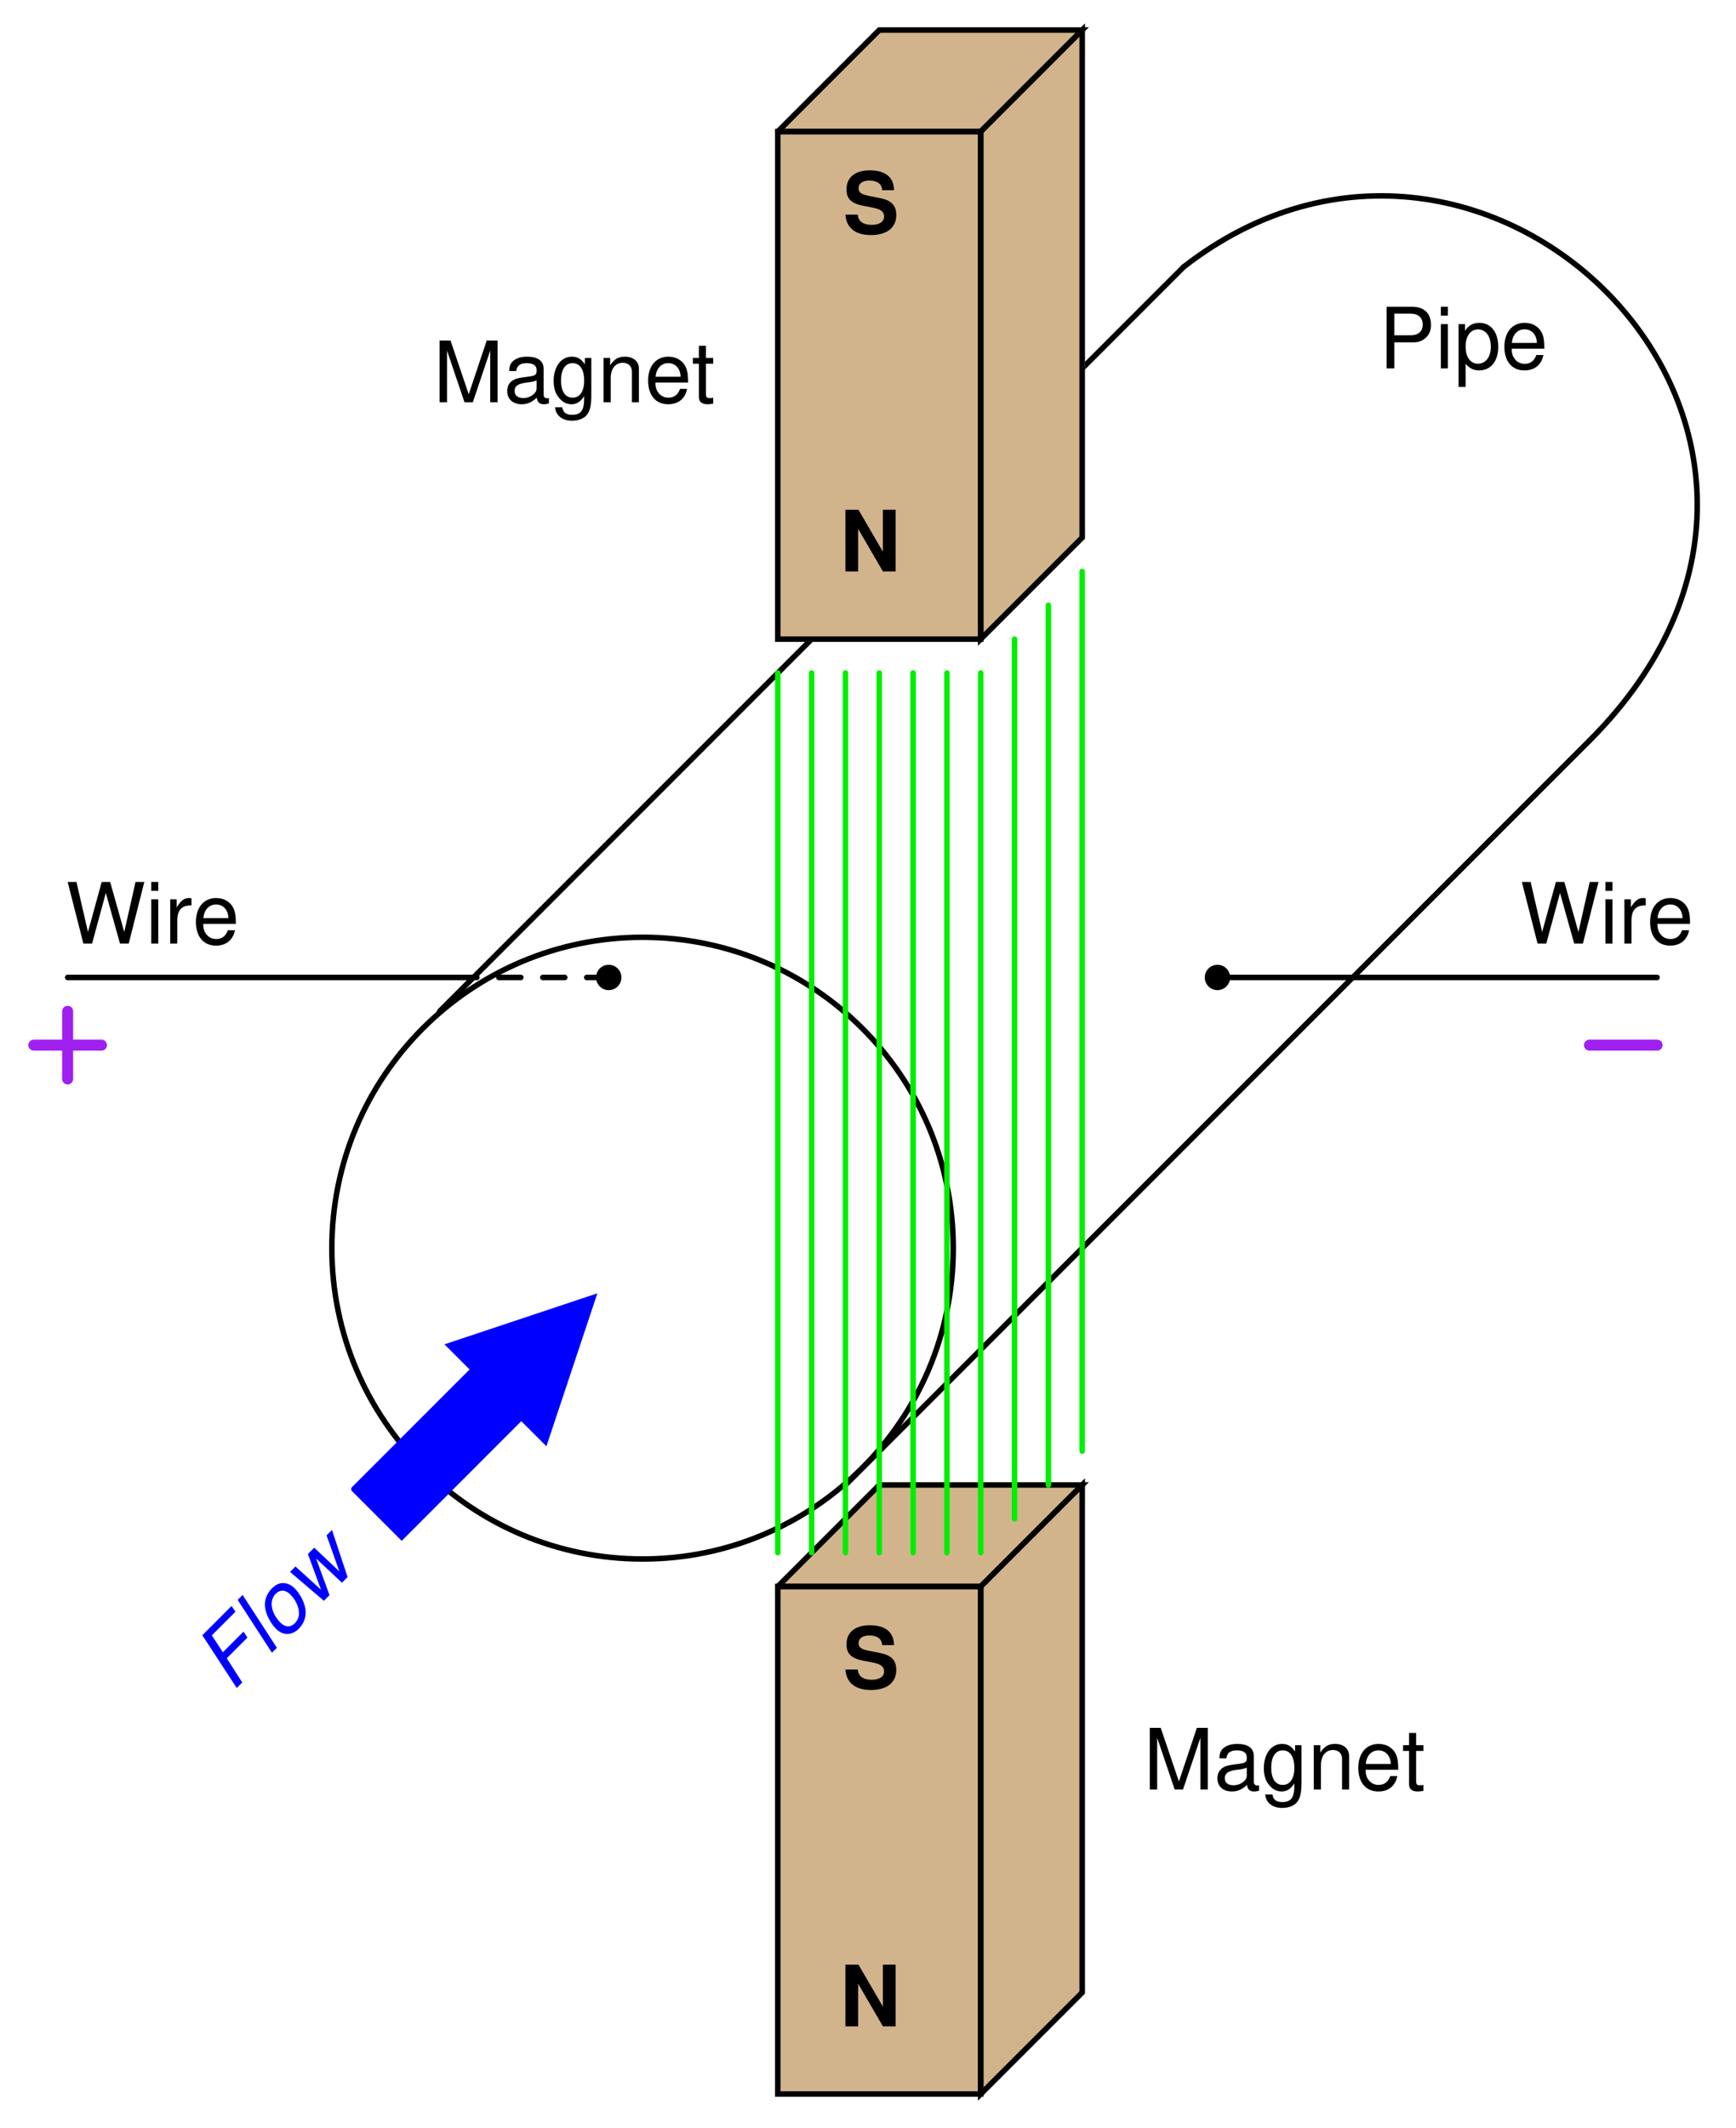 <?xml version="1.0" encoding="UTF-8"?>
<svg xmlns="http://www.w3.org/2000/svg" xmlns:xlink="http://www.w3.org/1999/xlink" viewBox="0 0 230.999 282.999" version="1.2">
<defs>
<g>
<symbol overflow="visible" id="glyph0-0">
<path style="stroke:none;" d=""/>
</symbol>
<symbol overflow="visible" id="glyph0-1">
<path style="stroke:none;" d="M 5.75 0 L 7.438 0 L 7.438 -8.203 L 5.75 -8.203 L 5.75 -2.625 L 2.5 -8.203 L 0.766 -8.203 L 0.766 0 L 2.453 0 L 2.453 -5.672 Z M 5.75 0 "/>
</symbol>
<symbol overflow="visible" id="glyph0-2">
<path style="stroke:none;" d="M 6.828 -5.703 C 6.812 -7.406 5.688 -8.344 3.609 -8.344 C 1.641 -8.344 0.5 -7.406 0.5 -5.812 C 0.5 -4.547 1.141 -3.922 2.812 -3.609 L 3.953 -3.391 C 5.078 -3.172 5.5 -2.859 5.5 -2.188 C 5.5 -1.5 4.875 -1.094 3.844 -1.094 C 2.703 -1.094 2.062 -1.578 2 -2.453 L 0.359 -2.453 C 0.469 -0.703 1.672 0.266 3.75 0.266 C 5.875 0.266 7.125 -0.719 7.125 -2.391 C 7.125 -3.688 6.469 -4.359 4.953 -4.656 L 3.672 -4.906 C 2.469 -5.141 2.109 -5.375 2.109 -5.969 C 2.109 -6.594 2.656 -6.984 3.531 -6.984 C 4.594 -6.984 5.203 -6.531 5.25 -5.703 Z M 6.828 -5.703 "/>
</symbol>
<symbol overflow="visible" id="glyph1-0">
<path style="stroke:none;" d=""/>
</symbol>
<symbol overflow="visible" id="glyph1-1">
<path style="stroke:none;" d="M -0.609 -4.672 L 2.141 -7.422 L 1.625 -8.219 L -1.125 -5.469 L -2.594 -7.719 L 0.547 -10.859 L 0.031 -11.625 L -3.859 -7.734 L 0.719 -0.719 L 1.453 -1.453 Z M -0.609 -4.672 "/>
</symbol>
<symbol overflow="visible" id="glyph1-2">
<path style="stroke:none;" d="M -3.359 -8.234 L -4.016 -7.578 L 0.547 -0.547 L 1.203 -1.203 Z M -3.359 -8.234 "/>
</symbol>
<symbol overflow="visible" id="glyph1-3">
<path style="stroke:none;" d="M -1.234 -7.328 C -1.969 -6.594 -2.297 -5.609 -2.109 -4.641 C -1.953 -3.734 -1.344 -2.625 -0.656 -1.938 C 0.219 -1.062 1.438 -1.062 2.328 -1.953 C 3.094 -2.719 3.391 -3.641 3.219 -4.688 C 3.078 -5.547 2.469 -6.688 1.781 -7.375 C 1.359 -7.797 0.797 -8.047 0.234 -8.047 C -0.297 -8.047 -0.766 -7.797 -1.234 -7.328 Z M -0.719 -6.625 C -0.141 -7.203 0.578 -7.172 1.219 -6.531 C 1.703 -6.047 2.094 -5.406 2.266 -4.797 C 2.5 -3.938 2.359 -3.234 1.812 -2.688 C 1.25 -2.125 0.531 -2.156 -0.109 -2.797 C -0.578 -3.266 -0.969 -3.906 -1.156 -4.531 C -1.391 -5.359 -1.234 -6.109 -0.719 -6.625 Z M -0.719 -6.625 "/>
</symbol>
<symbol overflow="visible" id="glyph1-4">
<path style="stroke:none;" d="M 4.422 -4.422 L 2.344 -10.688 L 1.625 -9.969 L 3.328 -5.172 L -0.016 -8.328 L -0.859 -7.484 L 0.891 -2.734 L -2.516 -5.828 L -3.234 -5.109 L 1.266 -1.266 L 2.016 -2.016 L 0.234 -6.891 L 3.672 -3.672 Z M 4.422 -4.422 "/>
</symbol>
<symbol overflow="visible" id="glyph2-0">
<path style="stroke:none;" d=""/>
</symbol>
<symbol overflow="visible" id="glyph2-1">
<path style="stroke:none;" d="M 8.375 0 L 10.453 -8.203 L 9.281 -8.203 L 7.781 -1.547 L 5.906 -8.203 L 4.781 -8.203 L 2.953 -1.547 L 1.422 -8.203 L 0.25 -8.203 L 2.344 0 L 3.5 0 L 5.328 -6.734 L 7.219 0 Z M 8.375 0 "/>
</symbol>
<symbol overflow="visible" id="glyph2-2">
<path style="stroke:none;" d="M 1.688 -5.891 L 0.75 -5.891 L 0.75 0 L 1.688 0 Z M 1.688 -8.203 L 0.75 -8.203 L 0.75 -7.016 L 1.688 -7.016 Z M 1.688 -8.203 "/>
</symbol>
<symbol overflow="visible" id="glyph2-3">
<path style="stroke:none;" d="M 0.781 -5.891 L 0.781 0 L 1.719 0 L 1.719 -3.062 C 1.734 -4.484 2.312 -5.109 3.609 -5.078 L 3.609 -6.031 C 3.453 -6.047 3.359 -6.062 3.25 -6.062 C 2.641 -6.062 2.188 -5.703 1.641 -4.828 L 1.641 -5.891 Z M 0.781 -5.891 "/>
</symbol>
<symbol overflow="visible" id="glyph2-4">
<path style="stroke:none;" d="M 5.766 -2.625 C 5.766 -3.531 5.703 -4.078 5.531 -4.516 C 5.156 -5.484 4.25 -6.062 3.156 -6.062 C 1.5 -6.062 0.453 -4.812 0.453 -2.875 C 0.453 -0.922 1.469 0.266 3.125 0.266 C 4.484 0.266 5.406 -0.5 5.641 -1.781 L 4.703 -1.781 C 4.438 -1.016 3.922 -0.609 3.156 -0.609 C 2.562 -0.609 2.062 -0.875 1.75 -1.375 C 1.516 -1.703 1.438 -2.047 1.422 -2.625 Z M 1.453 -3.391 C 1.531 -4.484 2.188 -5.203 3.141 -5.203 C 4.094 -5.203 4.766 -4.453 4.766 -3.391 Z M 1.453 -3.391 "/>
</symbol>
<symbol overflow="visible" id="glyph2-5">
<path style="stroke:none;" d="M 5.266 0 L 7.578 -6.875 L 7.578 0 L 8.562 0 L 8.562 -8.203 L 7.109 -8.203 L 4.719 -1.062 L 2.297 -8.203 L 0.844 -8.203 L 0.844 0 L 1.828 0 L 1.828 -6.875 L 4.156 0 Z M 5.266 0 "/>
</symbol>
<symbol overflow="visible" id="glyph2-6">
<path style="stroke:none;" d="M 6.016 -0.547 C 5.922 -0.531 5.875 -0.531 5.812 -0.531 C 5.484 -0.531 5.312 -0.703 5.312 -0.984 L 5.312 -4.453 C 5.312 -5.5 4.547 -6.062 3.094 -6.062 C 2.234 -6.062 1.547 -5.812 1.141 -5.375 C 0.859 -5.078 0.75 -4.734 0.734 -4.156 L 1.672 -4.156 C 1.75 -4.875 2.188 -5.203 3.062 -5.203 C 3.922 -5.203 4.375 -4.875 4.375 -4.312 L 4.375 -4.078 C 4.359 -3.672 4.156 -3.516 3.391 -3.422 C 2.062 -3.25 1.875 -3.203 1.5 -3.062 C 0.828 -2.766 0.469 -2.25 0.469 -1.484 C 0.469 -0.422 1.219 0.266 2.406 0.266 C 3.156 0.266 3.75 0 4.406 -0.609 C 4.484 0 4.766 0.266 5.375 0.266 C 5.578 0.266 5.703 0.234 6.016 0.156 Z M 4.375 -1.859 C 4.375 -1.547 4.281 -1.344 4 -1.094 C 3.625 -0.75 3.156 -0.562 2.609 -0.562 C 1.875 -0.562 1.453 -0.906 1.453 -1.5 C 1.453 -2.125 1.859 -2.438 2.875 -2.594 C 3.875 -2.719 4.062 -2.766 4.375 -2.906 Z M 4.375 -1.859 "/>
</symbol>
<symbol overflow="visible" id="glyph2-7">
<path style="stroke:none;" d="M 4.547 -5.891 L 4.547 -5.047 C 4.078 -5.75 3.562 -6.062 2.812 -6.062 C 1.391 -6.062 0.391 -4.734 0.391 -2.844 C 0.391 -1.859 0.625 -1.141 1.141 -0.547 C 1.578 -0.016 2.141 0.266 2.75 0.266 C 3.453 0.266 3.953 -0.062 4.453 -0.797 L 4.453 -0.5 C 4.453 1.078 4.016 1.672 2.844 1.672 C 2.047 1.672 1.625 1.344 1.547 0.672 L 0.578 0.672 C 0.672 1.766 1.547 2.453 2.828 2.453 C 3.688 2.453 4.406 2.172 4.797 1.703 C 5.25 1.141 5.406 0.422 5.406 -0.969 L 5.406 -5.891 Z M 2.906 -5.203 C 3.891 -5.203 4.453 -4.359 4.453 -2.875 C 4.453 -1.438 3.875 -0.609 2.906 -0.609 C 1.938 -0.609 1.375 -1.453 1.375 -2.906 C 1.375 -4.344 1.938 -5.203 2.906 -5.203 Z M 2.906 -5.203 "/>
</symbol>
<symbol overflow="visible" id="glyph2-8">
<path style="stroke:none;" d="M 0.781 -5.891 L 0.781 0 L 1.734 0 L 1.734 -3.25 C 1.734 -4.453 2.359 -5.25 3.328 -5.25 C 4.078 -5.25 4.547 -4.797 4.547 -4.078 L 4.547 0 L 5.484 0 L 5.484 -4.453 C 5.484 -5.438 4.75 -6.062 3.609 -6.062 C 2.734 -6.062 2.172 -5.719 1.656 -4.906 L 1.656 -5.891 Z M 0.781 -5.891 "/>
</symbol>
<symbol overflow="visible" id="glyph2-9">
<path style="stroke:none;" d="M 2.859 -5.891 L 1.891 -5.891 L 1.891 -7.516 L 0.953 -7.516 L 0.953 -5.891 L 0.156 -5.891 L 0.156 -5.125 L 0.953 -5.125 L 0.953 -0.672 C 0.953 -0.062 1.359 0.266 2.094 0.266 C 2.344 0.266 2.547 0.234 2.859 0.188 L 2.859 -0.609 C 2.719 -0.578 2.594 -0.562 2.406 -0.562 C 2 -0.562 1.891 -0.672 1.891 -1.094 L 1.891 -5.125 L 2.859 -5.125 Z M 2.859 -5.891 "/>
</symbol>
<symbol overflow="visible" id="glyph2-10">
<path style="stroke:none;" d="M 2.062 -3.469 L 4.641 -3.469 C 5.281 -3.469 5.797 -3.672 6.234 -4.062 C 6.734 -4.516 6.938 -5.047 6.938 -5.797 C 6.938 -7.328 6.031 -8.203 4.406 -8.203 L 1.031 -8.203 L 1.031 0 L 2.062 0 Z M 2.062 -4.406 L 2.062 -7.281 L 4.25 -7.281 C 5.25 -7.281 5.844 -6.734 5.844 -5.844 C 5.844 -4.938 5.25 -4.406 4.25 -4.406 Z M 2.062 -4.406 "/>
</symbol>
<symbol overflow="visible" id="glyph2-11">
<path style="stroke:none;" d="M 0.609 2.453 L 1.547 2.453 L 1.547 -0.625 C 2.047 -0.016 2.594 0.266 3.359 0.266 C 4.891 0.266 5.891 -0.969 5.891 -2.844 C 5.891 -4.828 4.922 -6.062 3.359 -6.062 C 2.547 -6.062 1.906 -5.703 1.469 -5 L 1.469 -5.891 L 0.609 -5.891 Z M 3.188 -5.188 C 4.234 -5.188 4.906 -4.281 4.906 -2.875 C 4.906 -1.531 4.219 -0.625 3.188 -0.625 C 2.188 -0.625 1.547 -1.516 1.547 -2.906 C 1.547 -4.281 2.188 -5.188 3.188 -5.188 Z M 3.188 -5.188 "/>
</symbol>
</g>
<clipPath id="clip1">
  <path d="M 151 19 L 230.5 19 L 230.5 105 L 151 105 Z M 151 19 "/>
</clipPath>
<clipPath id="clip2">
  <path d="M 97 0.5 L 151 0.5 L 151 24 L 97 24 Z M 97 0.5 "/>
</clipPath>
<clipPath id="clip3">
  <path d="M 124 0.5 L 151 0.5 L 151 92 L 124 92 Z M 124 0.5 "/>
</clipPath>
<clipPath id="clip4">
  <path d="M 97 0.5 L 151 0.5 L 151 24 L 97 24 Z M 97 0.5 "/>
</clipPath>
<clipPath id="clip5">
  <path d="M 124 0.5 L 151 0.5 L 151 92 L 124 92 Z M 124 0.5 "/>
</clipPath>
<clipPath id="clip6">
  <path d="M 124 191 L 151 191 L 151 282.5 L 124 282.5 Z M 124 191 "/>
</clipPath>
<clipPath id="clip7">
  <path d="M 124 191 L 151 191 L 151 282.5 L 124 282.5 Z M 124 191 "/>
</clipPath>
</defs>
<g id="surface1">
<path style="fill:none;stroke-width:7.312;stroke-linecap:round;stroke-linejoin:miter;stroke:rgb(0%,0%,0%);stroke-opacity:1;stroke-miterlimit:6;" d="M 1263.438 1164.99 C 1263.438 1393.349 1078.32 1578.428 850 1578.428 C 621.68 1578.428 436.562 1393.349 436.562 1164.99 C 436.562 936.67 621.68 751.553 850 751.553 C 1078.32 751.553 1263.438 936.67 1263.438 1164.99 " transform="matrix(0.1,0,0,-0.1,0.5,282.499)"/>
<path style="fill:none;stroke-width:7.312;stroke-linecap:round;stroke-linejoin:miter;stroke:rgb(0%,0%,0%);stroke-opacity:1;stroke-miterlimit:6;" d="M 1570 2469.99 L 580 1479.99 " transform="matrix(0.1,0,0,-0.1,0.5,282.499)"/>
<path style="fill:none;stroke-width:7.312;stroke-linecap:round;stroke-linejoin:miter;stroke:rgb(0%,0%,0%);stroke-opacity:1;stroke-miterlimit:6;" d="M 2110 1839.99 L 1120 849.99 " transform="matrix(0.1,0,0,-0.1,0.5,282.499)"/>
<g clip-path="url(#clip1)" clip-rule="nonzero">
<path style="fill:none;stroke-width:7.312;stroke-linecap:round;stroke-linejoin:miter;stroke:rgb(0%,0%,0%);stroke-opacity:1;stroke-miterlimit:6;" d="M 1570 2469.99 C 1975 2784.99 2515 2244.99 2110 1839.99 " transform="matrix(0.1,0,0,-0.1,0.5,282.499)"/>
</g>
<path style="fill-rule:evenodd;fill:rgb(82.422%,70.506%,54.881%);fill-opacity:1;stroke-width:7.312;stroke-linecap:round;stroke-linejoin:miter;stroke:rgb(82.422%,70.506%,54.881%);stroke-opacity:1;stroke-miterlimit:6;" d="M 1030 1974.99 L 1300 1974.99 L 1300 2649.99 L 1030 2649.99 Z M 1030 1974.99 " transform="matrix(0.1,0,0,-0.1,0.5,282.499)"/>
<path style=" stroke:none;fill-rule:evenodd;fill:rgb(82.422%,70.506%,54.881%);fill-opacity:1;" d="M 103.5 17.5 L 130.5 17.5 L 144 4 L 117 4 L 103.5 17.5 "/>
<g clip-path="url(#clip2)" clip-rule="nonzero">
<path style="fill:none;stroke-width:7.312;stroke-linecap:round;stroke-linejoin:miter;stroke:rgb(82.422%,70.506%,54.881%);stroke-opacity:1;stroke-miterlimit:6;" d="M 1030 2649.99 L 1300 2649.99 L 1435 2784.99 L 1165 2784.99 L 1030 2649.99 " transform="matrix(0.1,0,0,-0.1,0.5,282.499)"/>
</g>
<path style=" stroke:none;fill-rule:evenodd;fill:rgb(82.422%,70.506%,54.881%);fill-opacity:1;" d="M 130.5 17.5 L 130.5 85 L 144 71.5 L 144 4 L 130.5 17.5 "/>
<g clip-path="url(#clip3)" clip-rule="nonzero">
<path style="fill:none;stroke-width:7.312;stroke-linecap:round;stroke-linejoin:miter;stroke:rgb(82.422%,70.506%,54.881%);stroke-opacity:1;stroke-miterlimit:6;" d="M 1300 2649.99 L 1300 1974.99 L 1435 2109.99 L 1435 2784.99 L 1300 2649.99 " transform="matrix(0.1,0,0,-0.1,0.5,282.499)"/>
</g>
<path style="fill:none;stroke-width:7.312;stroke-linecap:round;stroke-linejoin:miter;stroke:rgb(0%,0%,0%);stroke-opacity:1;stroke-miterlimit:6;" d="M 1030 1974.99 L 1300 1974.99 L 1300 2649.99 L 1030 2649.99 Z M 1030 1974.99 " transform="matrix(0.1,0,0,-0.1,0.5,282.499)"/>
<g clip-path="url(#clip4)" clip-rule="nonzero">
<path style="fill:none;stroke-width:7.312;stroke-linecap:round;stroke-linejoin:miter;stroke:rgb(0%,0%,0%);stroke-opacity:1;stroke-miterlimit:6;" d="M 1030 2649.99 L 1300 2649.99 L 1435 2784.99 L 1165 2784.99 L 1030 2649.99 " transform="matrix(0.1,0,0,-0.1,0.5,282.499)"/>
</g>
<g clip-path="url(#clip5)" clip-rule="nonzero">
<path style="fill:none;stroke-width:7.312;stroke-linecap:round;stroke-linejoin:miter;stroke:rgb(0%,0%,0%);stroke-opacity:1;stroke-miterlimit:6;" d="M 1300 2649.99 L 1300 1974.99 L 1435 2109.99 L 1435 2784.99 L 1300 2649.99 " transform="matrix(0.1,0,0,-0.1,0.5,282.499)"/>
</g>
<g style="fill:rgb(0%,0%,0%);fill-opacity:1;">
  <use xlink:href="#glyph0-1" x="111.731" y="75.999"/>
</g>
<g style="fill:rgb(0%,0%,0%);fill-opacity:1;">
  <use xlink:href="#glyph0-2" x="112.137" y="30.999"/>
</g>
<path style="fill-rule:evenodd;fill:rgb(82.422%,70.506%,54.881%);fill-opacity:1;stroke-width:7.312;stroke-linecap:round;stroke-linejoin:miter;stroke:rgb(82.422%,70.506%,54.881%);stroke-opacity:1;stroke-miterlimit:6;" d="M 1030 39.99 L 1300 39.99 L 1300 714.99 L 1030 714.99 Z M 1030 39.99 " transform="matrix(0.1,0,0,-0.1,0.5,282.499)"/>
<path style="fill-rule:evenodd;fill:rgb(82.422%,70.506%,54.881%);fill-opacity:1;stroke-width:7.312;stroke-linecap:round;stroke-linejoin:miter;stroke:rgb(82.422%,70.506%,54.881%);stroke-opacity:1;stroke-miterlimit:6;" d="M 1030 714.99 L 1300 714.99 L 1435 849.99 L 1165 849.99 L 1030 714.99 " transform="matrix(0.1,0,0,-0.1,0.5,282.499)"/>
<path style=" stroke:none;fill-rule:evenodd;fill:rgb(82.422%,70.506%,54.881%);fill-opacity:1;" d="M 130.5 211 L 130.5 278.5 L 144 265 L 144 197.5 L 130.5 211 "/>
<g clip-path="url(#clip6)" clip-rule="nonzero">
<path style="fill:none;stroke-width:7.312;stroke-linecap:round;stroke-linejoin:miter;stroke:rgb(82.422%,70.506%,54.881%);stroke-opacity:1;stroke-miterlimit:6;" d="M 1300 714.99 L 1300 39.99 L 1435 174.99 L 1435 849.99 L 1300 714.99 " transform="matrix(0.1,0,0,-0.1,0.5,282.499)"/>
</g>
<path style="fill:none;stroke-width:7.312;stroke-linecap:round;stroke-linejoin:miter;stroke:rgb(0%,0%,0%);stroke-opacity:1;stroke-miterlimit:6;" d="M 1030 39.99 L 1300 39.99 L 1300 714.99 L 1030 714.99 Z M 1030 39.99 " transform="matrix(0.1,0,0,-0.1,0.5,282.499)"/>
<path style="fill:none;stroke-width:7.312;stroke-linecap:round;stroke-linejoin:miter;stroke:rgb(0%,0%,0%);stroke-opacity:1;stroke-miterlimit:6;" d="M 1030 714.99 L 1300 714.99 L 1435 849.99 L 1165 849.99 L 1030 714.99 " transform="matrix(0.1,0,0,-0.1,0.5,282.499)"/>
<g clip-path="url(#clip7)" clip-rule="nonzero">
<path style="fill:none;stroke-width:7.312;stroke-linecap:round;stroke-linejoin:miter;stroke:rgb(0%,0%,0%);stroke-opacity:1;stroke-miterlimit:6;" d="M 1300 714.99 L 1300 39.99 L 1435 174.99 L 1435 849.99 L 1300 714.99 " transform="matrix(0.1,0,0,-0.1,0.5,282.499)"/>
</g>
<g style="fill:rgb(0%,0%,0%);fill-opacity:1;">
  <use xlink:href="#glyph0-1" x="111.731" y="269.499"/>
</g>
<g style="fill:rgb(0%,0%,0%);fill-opacity:1;">
  <use xlink:href="#glyph0-2" x="112.137" y="224.499"/>
</g>
<path style="fill:none;stroke-width:7.312;stroke-linecap:round;stroke-linejoin:miter;stroke:rgb(0%,93.359%,0%);stroke-opacity:1;stroke-miterlimit:6;" d="M 1075 759.99 L 1075 1929.99 " transform="matrix(0.1,0,0,-0.1,0.5,282.499)"/>
<path style="fill:none;stroke-width:7.312;stroke-linecap:round;stroke-linejoin:miter;stroke:rgb(0%,93.359%,0%);stroke-opacity:1;stroke-miterlimit:6;" d="M 1120 759.99 L 1120 1929.99 " transform="matrix(0.1,0,0,-0.1,0.5,282.499)"/>
<path style="fill:none;stroke-width:7.312;stroke-linecap:round;stroke-linejoin:miter;stroke:rgb(0%,93.359%,0%);stroke-opacity:1;stroke-miterlimit:6;" d="M 1165 759.99 L 1165 1929.99 " transform="matrix(0.1,0,0,-0.1,0.5,282.499)"/>
<path style="fill:none;stroke-width:7.312;stroke-linecap:round;stroke-linejoin:miter;stroke:rgb(0%,93.359%,0%);stroke-opacity:1;stroke-miterlimit:6;" d="M 1210 759.99 L 1210 1929.99 " transform="matrix(0.1,0,0,-0.1,0.5,282.499)"/>
<path style="fill:none;stroke-width:7.312;stroke-linecap:round;stroke-linejoin:miter;stroke:rgb(0%,93.359%,0%);stroke-opacity:1;stroke-miterlimit:6;" d="M 1255 759.99 L 1255 1929.99 " transform="matrix(0.1,0,0,-0.1,0.5,282.499)"/>
<path style="fill:none;stroke-width:7.312;stroke-linecap:round;stroke-linejoin:miter;stroke:rgb(0%,93.359%,0%);stroke-opacity:1;stroke-miterlimit:6;" d="M 1300 759.99 L 1300 1929.99 " transform="matrix(0.1,0,0,-0.1,0.5,282.499)"/>
<path style="fill:none;stroke-width:7.312;stroke-linecap:round;stroke-linejoin:miter;stroke:rgb(0%,93.359%,0%);stroke-opacity:1;stroke-miterlimit:6;" d="M 1345 804.99 L 1345 1974.99 " transform="matrix(0.1,0,0,-0.1,0.5,282.499)"/>
<path style="fill:none;stroke-width:7.312;stroke-linecap:round;stroke-linejoin:miter;stroke:rgb(0%,93.359%,0%);stroke-opacity:1;stroke-miterlimit:6;" d="M 1390 849.99 L 1390 2019.99 " transform="matrix(0.1,0,0,-0.1,0.5,282.499)"/>
<path style="fill:none;stroke-width:7.312;stroke-linecap:round;stroke-linejoin:miter;stroke:rgb(0%,93.359%,0%);stroke-opacity:1;stroke-miterlimit:6;" d="M 1435 894.99 L 1435 2064.99 " transform="matrix(0.1,0,0,-0.1,0.5,282.499)"/>
<path style="fill:none;stroke-width:7.312;stroke-linecap:round;stroke-linejoin:miter;stroke:rgb(0%,93.359%,0%);stroke-opacity:1;stroke-miterlimit:6;" d="M 1030 759.99 L 1030 1929.99 " transform="matrix(0.1,0,0,-0.1,0.5,282.499)"/>
<path style=" stroke:none;fill-rule:evenodd;fill:rgb(0%,0%,0%);fill-opacity:1;" d="M 163.688 130 C 163.688 129.066 162.934 128.312 162 128.312 C 161.066 128.312 160.312 129.066 160.312 130 C 160.312 130.93 161.066 131.688 162 131.688 C 162.934 131.688 163.688 130.93 163.688 130 "/>
<path style="fill:none;stroke-width:7.312;stroke-linecap:round;stroke-linejoin:miter;stroke:rgb(0%,0%,0%);stroke-opacity:1;stroke-miterlimit:6;" d="M 625 1524.99 L 85 1524.99 " transform="matrix(0.1,0,0,-0.1,0.5,282.499)"/>
<path style=" stroke:none;fill-rule:evenodd;fill:rgb(0%,0%,0%);fill-opacity:1;" d="M 82.688 130 C 82.688 129.066 81.93 128.312 81 128.312 C 80.07 128.312 79.312 129.066 79.312 130 C 79.312 130.93 80.07 131.688 81 131.688 C 81.93 131.688 82.688 130.93 82.688 130 "/>
<path style="fill-rule:evenodd;fill:rgb(0%,0%,100%);fill-opacity:1;stroke-width:7.312;stroke-linecap:round;stroke-linejoin:miter;stroke:rgb(0%,0%,100%);stroke-opacity:1;stroke-miterlimit:6;" d="M 465.898 844.521 L 529.531 780.888 L 688.633 939.99 L 720.469 908.193 L 784.102 1099.092 L 593.164 1035.459 L 625 1003.623 L 465.898 844.521 " transform="matrix(0.1,0,0,-0.1,0.5,282.499)"/>
<g style="fill:rgb(0%,0%,100%);fill-opacity:1;">
  <use xlink:href="#glyph1-1" x="30.781" y="225.218"/>
  <use xlink:href="#glyph1-2" x="35.641" y="220.358"/>
  <use xlink:href="#glyph1-3" x="37.407" y="218.592"/>
  <use xlink:href="#glyph1-4" x="41.83" y="214.169"/>
</g>
<g style="fill:rgb(0%,0%,0%);fill-opacity:1;">
  <use xlink:href="#glyph2-1" x="202.252" y="125.499"/>
  <use xlink:href="#glyph2-2" x="212.872" y="125.499"/>
  <use xlink:href="#glyph2-3" x="215.369" y="125.499"/>
  <use xlink:href="#glyph2-4" x="219.116" y="125.499"/>
</g>
<g style="fill:rgb(0%,0%,0%);fill-opacity:1;">
  <use xlink:href="#glyph2-1" x="8.752" y="125.499"/>
  <use xlink:href="#glyph2-2" x="19.372" y="125.499"/>
  <use xlink:href="#glyph2-3" x="21.869" y="125.499"/>
  <use xlink:href="#glyph2-4" x="25.616" y="125.499"/>
</g>
<g style="fill:rgb(0%,0%,0%);fill-opacity:1;">
  <use xlink:href="#glyph2-5" x="152.152" y="237.999"/>
  <use xlink:href="#glyph2-6" x="161.523" y="237.999"/>
  <use xlink:href="#glyph2-7" x="167.778" y="237.999"/>
  <use xlink:href="#glyph2-8" x="174.033" y="237.999"/>
  <use xlink:href="#glyph2-4" x="180.288" y="237.999"/>
  <use xlink:href="#glyph2-9" x="186.543" y="237.999"/>
</g>
<g style="fill:rgb(0%,0%,0%);fill-opacity:1;">
  <use xlink:href="#glyph2-5" x="57.652" y="53.499"/>
  <use xlink:href="#glyph2-6" x="67.023" y="53.499"/>
  <use xlink:href="#glyph2-7" x="73.278" y="53.499"/>
  <use xlink:href="#glyph2-8" x="79.533" y="53.499"/>
  <use xlink:href="#glyph2-4" x="85.788" y="53.499"/>
  <use xlink:href="#glyph2-9" x="92.043" y="53.499"/>
</g>
<g style="fill:rgb(0%,0%,0%);fill-opacity:1;">
  <use xlink:href="#glyph2-10" x="183.471" y="48.999"/>
  <use xlink:href="#glyph2-2" x="190.975" y="48.999"/>
  <use xlink:href="#glyph2-11" x="193.472" y="48.999"/>
  <use xlink:href="#glyph2-4" x="199.727" y="48.999"/>
</g>
<path style="fill:none;stroke-width:14.625;stroke-linecap:round;stroke-linejoin:miter;stroke:rgb(62.694%,12.5%,94.139%);stroke-opacity:1;stroke-miterlimit:6;" d="M 85 1389.99 L 85 1479.99 " transform="matrix(0.1,0,0,-0.1,0.5,282.499)"/>
<path style="fill:none;stroke-width:14.625;stroke-linecap:round;stroke-linejoin:miter;stroke:rgb(62.694%,12.5%,94.139%);stroke-opacity:1;stroke-miterlimit:6;" d="M 130 1434.99 L 40 1434.99 " transform="matrix(0.1,0,0,-0.1,0.5,282.499)"/>
<path style="fill:none;stroke-width:14.625;stroke-linecap:round;stroke-linejoin:miter;stroke:rgb(62.694%,12.5%,94.139%);stroke-opacity:1;stroke-miterlimit:6;" d="M 2200 1434.99 L 2110 1434.99 " transform="matrix(0.1,0,0,-0.1,0.5,282.499)"/>
<path style="fill:none;stroke-width:7.312;stroke-linecap:round;stroke-linejoin:miter;stroke:rgb(0%,0%,0%);stroke-opacity:1;stroke-miterlimit:6;" d="M 1615 1524.99 L 2200 1524.99 " transform="matrix(0.1,0,0,-0.1,0.5,282.499)"/>
<path style="fill:none;stroke-width:7.312;stroke-linecap:round;stroke-linejoin:miter;stroke:rgb(0%,0%,0%);stroke-opacity:1;stroke-dasharray:29.25,29.25;stroke-miterlimit:6;" d="M 805 1524.99 L 625 1524.99 " transform="matrix(0.1,0,0,-0.1,0.5,282.499)"/>
</g>
</svg>
